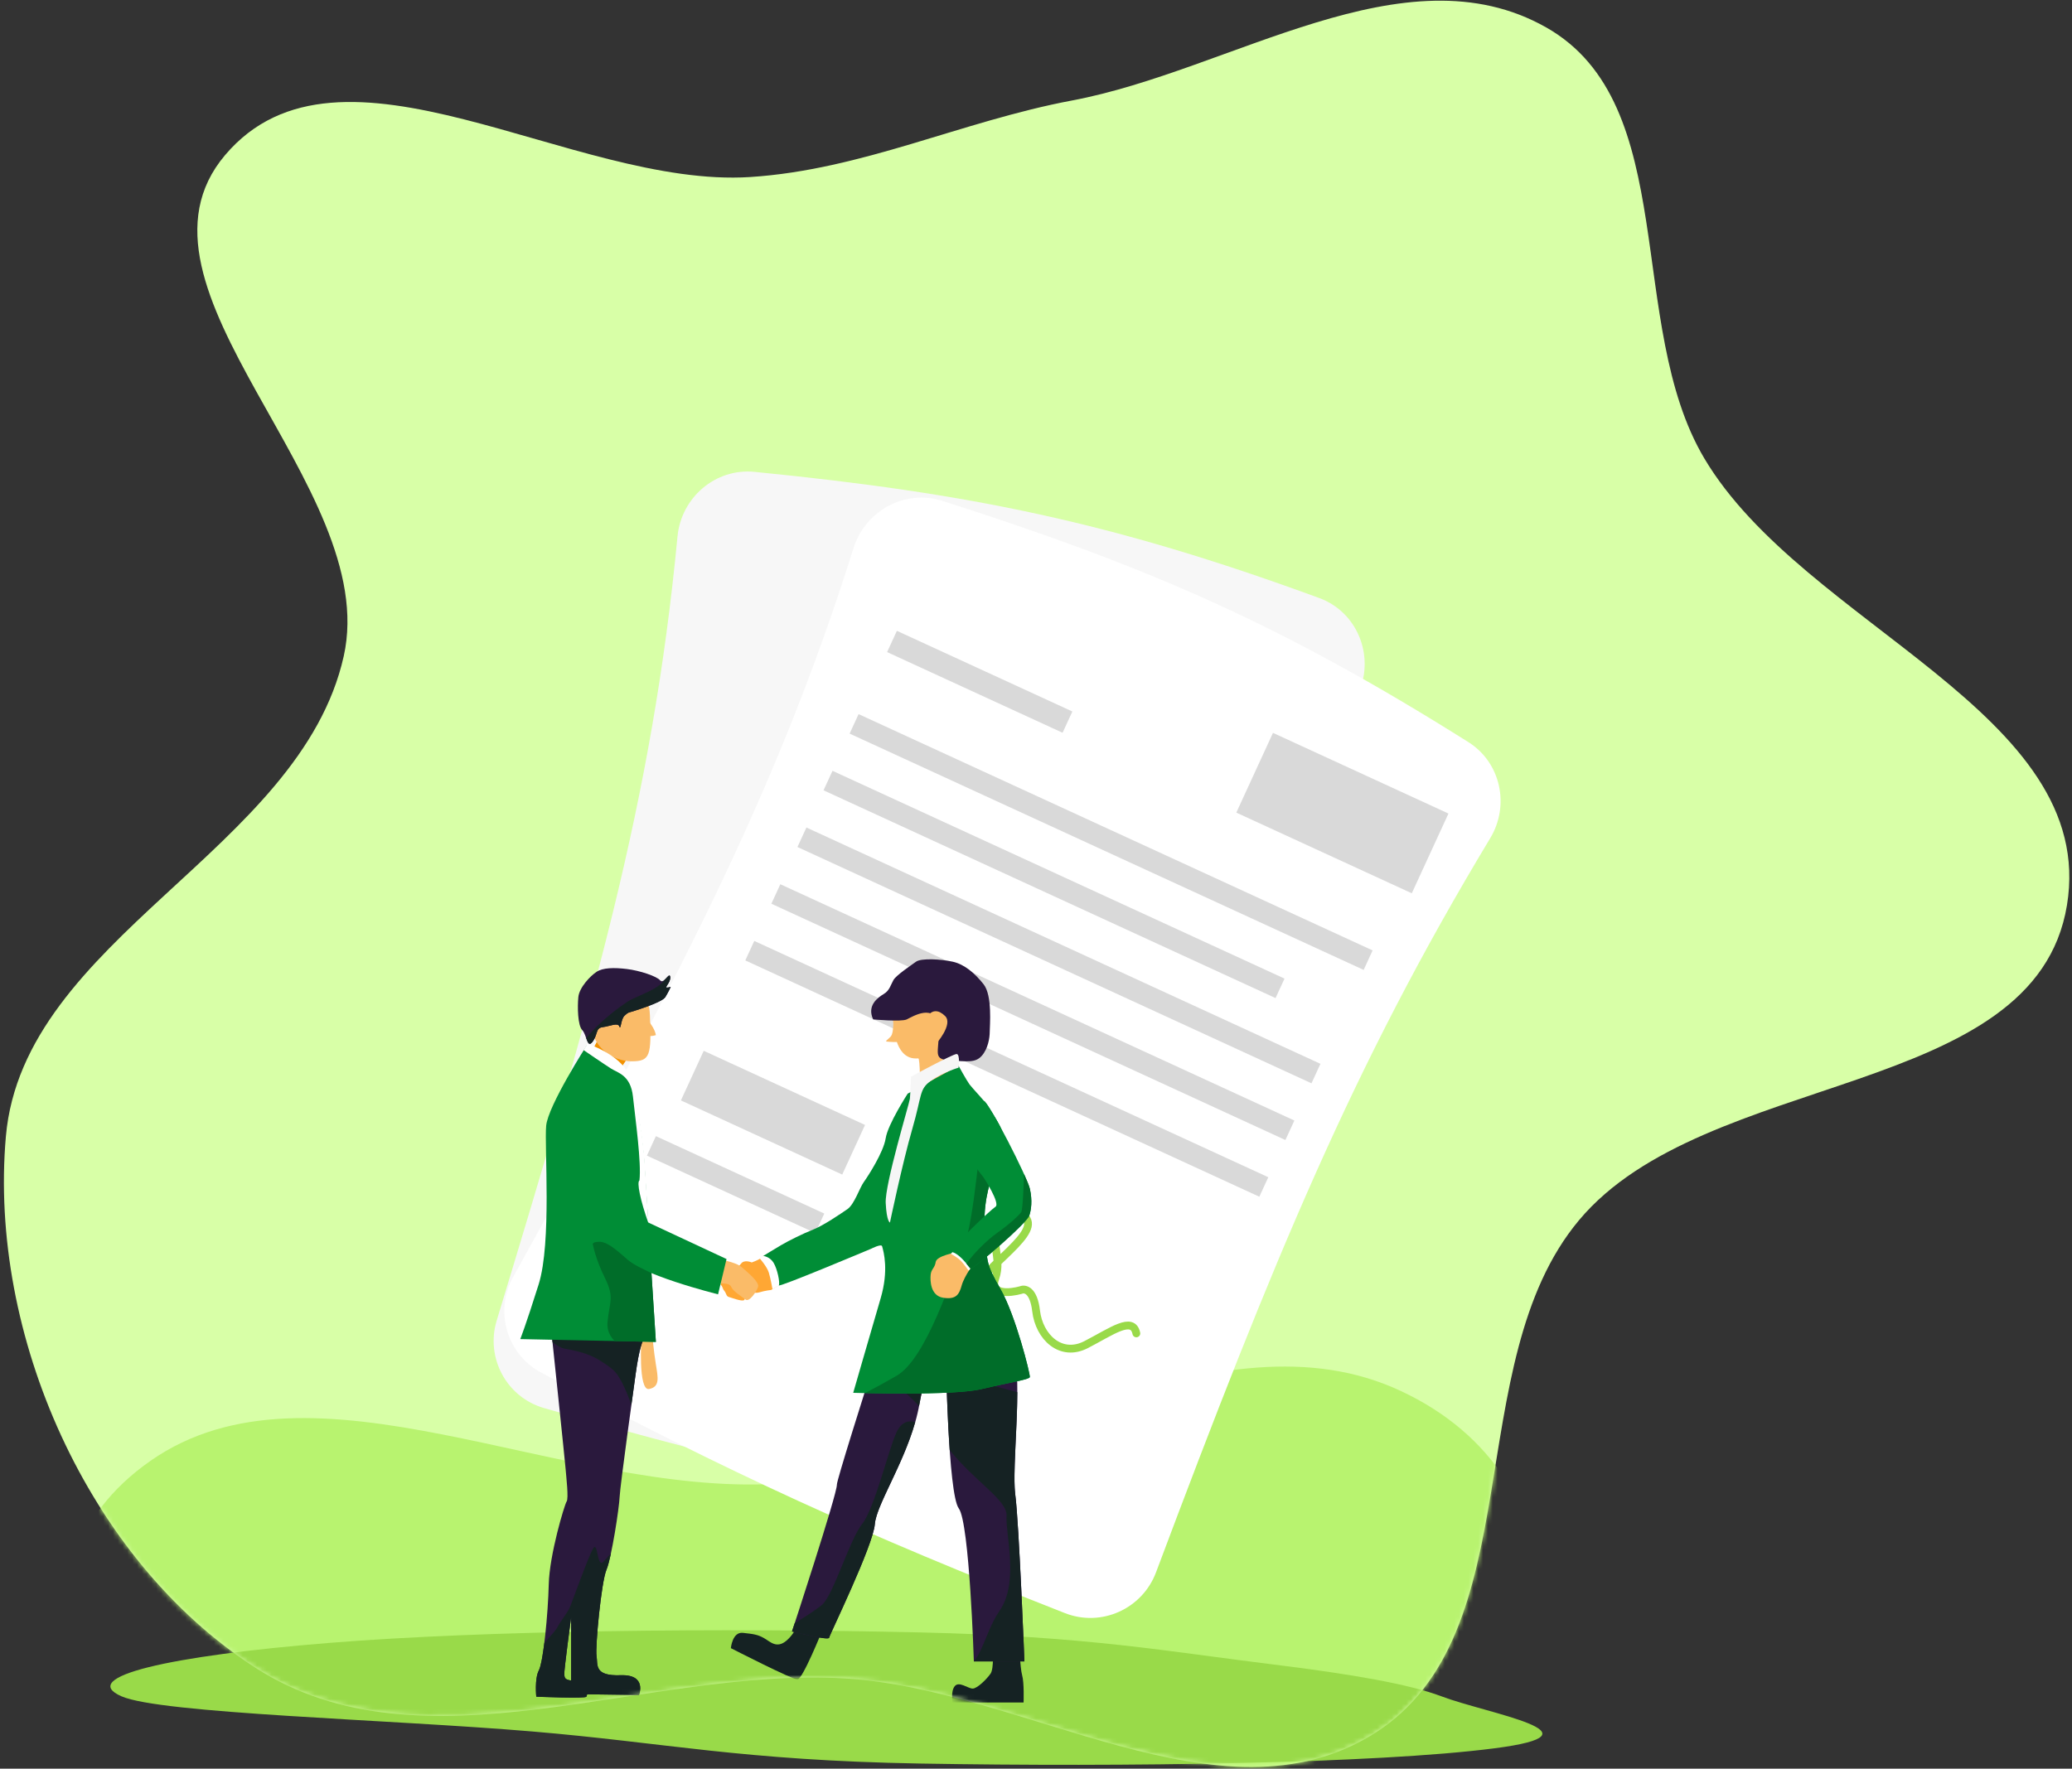 <!-- width="431" height="368" -->
<svg  viewBox="0 0 431 368" fill="none" xmlns="http://www.w3.org/2000/svg">
<rect x="0" y="0" width="431" height="368" fill="#333333" stroke="none"/>
<path fill-rule="eveonodd" clip-rule="evenodd" d="M191.405 339.654C226.239 340.45 243.311 343.685 264.671 346.303C281.412 348.356 293.257 350.463 299.819 352.945C309.504 356.609 334.733 360.689 310.846 363.772C286.063 366.971 233.743 367.681 191.405 366.939C154.228 366.287 138.42 362.599 110.68 360.263C80.845 357.75 33.493 356.56 25.261 352.945C16.144 348.94 34.873 344.527 68.694 341.821C101.176 339.223 149.4 338.693 191.405 339.654Z" fill="#99DA49"/>
<path fill-rule="evenodd" clip-rule="evenodd" d="M328.448 253.894C303.407 283.828 318.831 340.094 285.723 360.767C253.937 380.613 213.188 351.453 175.762 349.229C134.205 346.759 88.002 369.537 53.026 346.938C18.264 324.479 -2.395 277.66 1.223 236.459C4.848 195.178 62.469 176.968 71.501 136.529C79.42 101.08 23.348 59.951 46.836 32.252C70.791 4 119.052 39.215 156.036 36.835C179.32 35.336 200.035 25.228 222.963 20.915C256.224 14.659 292.132 -10.987 321.603 5.691C349.797 21.645 337.979 67.493 354.504 95.353C375.22 130.28 436.531 148.311 429.95 188.357C423.304 228.791 354.734 222.471 328.448 253.894Z" fill="#D8FFA7"/>
<mask id="mask0_285_430" style="mask-type:alpha" maskUnits="userSpaceOnUse" x="0" y="0" width="431" height="368">
<path fill-rule="evenodd" clip-rule="evenodd" d="M328.448 253.894C303.407 283.828 318.831 340.094 285.723 360.767C253.937 380.613 213.188 351.453 175.762 349.229C134.205 346.759 88.002 369.537 53.026 346.938C18.264 324.479 -2.395 277.66 1.223 236.459C4.848 195.178 62.469 176.968 71.501 136.529C79.42 101.08 23.348 59.951 46.836 32.252C70.791 4 119.052 39.215 156.036 36.835C179.32 35.336 200.035 25.228 222.963 20.915C256.224 14.659 292.132 -10.987 321.603 5.691C349.797 21.645 337.979 67.493 354.504 95.353C375.22 130.28 436.531 148.311 429.95 188.357C423.304 228.791 354.734 222.471 328.448 253.894Z" fill="#C4C4C4"/>
</mask>
<g mask="url(#mask0_285_430)">
<path fill-rule="evenodd" clip-rule="evenodd" d="M325.237 385.917C327.233 420.83 331.618 457.845 302.757 485.991C272.151 515.84 221.989 539.553 173.327 534.068C128.087 528.969 114.14 487.8 85.457 461.499C63.947 441.775 37.267 426.339 28.722 401.472C17.563 369.002 -2.146 327.316 31.313 303.948C64.95 280.456 116.291 311.25 161.506 308.736C207.138 306.2 253.38 271.505 291.523 289.484C330.257 307.743 323.252 351.188 325.237 385.917Z" fill="#B8F36F"/>
<path d="M140.926 111.639C141.7 103.507 148.826 97.374 156.955 98.18C201.476 102.595 231.247 108.586 274.432 124.439C281.905 127.182 285.641 135.504 283.046 143.03C264.984 195.42 257.273 237.985 246.929 306.939C245.723 314.979 238.184 320.518 230.163 319.188C185.636 311.806 155.974 305.276 113.169 292.977C105.376 290.738 100.961 282.527 103.317 274.768C123.282 209.021 135.683 166.746 140.926 111.639Z" fill="#F7F7F7"/>
<path d="M190.581 249.747C191.62 258.09 193.87 265.666 197.078 257.86C200.286 250.054 210.362 241.294 203.433 239.738C201.743 239.359 201.272 241.483 200.416 242.988C198.268 246.764 202.092 249.419 201.466 254.062C200.965 257.776 205.085 256.468 207.207 255.35C207.949 254.824 209.784 254.806 211.183 258.946C212.933 264.122 218.23 267.39 222.816 263.637C227.402 259.883 231.042 255.709 232.553 259.167" stroke="#99DA49" stroke-width="1.623" stroke-linecap="round" stroke-linejoin="round"/>
<rect x="234.277" y="131.038" width="40.176" height="18.262" transform="rotate(12.65 234.277 131.038)" fill="#D9D9D9"/>
<rect x="126.248" y="239.883" width="38.552" height="4.464" transform="rotate(12.65 126.248 239.883)" fill="#D9D9D9"/>
<rect x="132.275" y="220.44" width="36.929" height="11.363" transform="rotate(12.65 132.275 220.44)" fill="#D9D9D9"/>
<path d="M177.546 114.038C179.999 106.246 188.249 101.735 196.031 104.22C238.65 117.827 266.515 129.898 305.442 154.413C312.178 158.655 314.096 167.573 309.988 174.392C281.391 221.86 264.969 261.879 240.465 327.157C237.607 334.769 229.079 338.613 221.512 335.638C179.506 319.128 151.859 306.552 112.562 285.592C105.408 281.776 102.804 272.825 106.727 265.729C139.971 205.594 160.92 166.838 177.546 114.038Z" fill="white"/>
<path d="M197.291 259.466C196.566 267.842 197.187 275.721 201.953 268.756C206.719 261.791 218.401 255.326 211.949 252.359C210.375 251.636 209.472 253.615 208.32 254.908C205.432 258.153 208.617 261.547 207.036 265.957C205.772 269.485 210.074 269.066 212.383 268.415C213.218 268.055 215.016 268.42 215.521 272.761C216.152 278.188 220.65 282.49 225.918 279.776C231.187 277.061 235.617 273.739 236.374 277.437" stroke="#99DA49" stroke-width="1.623" stroke-linecap="round" stroke-linejoin="round"/>
<rect x="264.795" y="152.487" width="40.176" height="18.262" transform="rotate(24.694 264.795 152.487)" fill="#D9D9D9"/>
<rect x="178.596" y="148.585" width="117.686" height="4.464" transform="rotate(24.694 178.596 148.585)" fill="#D9D9D9"/>
<rect x="136.434" y="236.396" width="38.552" height="4.464" transform="rotate(24.694 136.434 236.396)" fill="#D9D9D9"/>
<rect x="146.385" y="218.639" width="36.929" height="11.363" transform="rotate(24.694 146.385 218.639)" fill="#D9D9D9"/>
<rect x="156.896" y="195.779" width="117.686" height="4.464" transform="rotate(24.694 156.896 195.779)" fill="#D9D9D9"/>
<rect x="162.32" y="183.981" width="117.686" height="4.464" transform="rotate(24.694 162.32 183.981)" fill="#D9D9D9"/>
<rect x="167.744" y="172.182" width="117.686" height="4.464" transform="rotate(24.694 167.744 172.182)" fill="#D9D9D9"/>
<rect x="173.172" y="160.384" width="103.483" height="4.464" transform="rotate(24.694 173.172 160.384)" fill="#D9D9D9"/>
<rect x="186.564" y="131.256" width="40.176" height="4.87" transform="rotate(24.694 186.564 131.256)" fill="#D9D9D9"/>
<path fill-rule="evenodd" clip-rule="evenodd" d="M191.405 339.654C226.239 340.45 243.311 343.685 264.671 346.303C281.412 348.356 293.257 350.463 299.819 352.945C309.504 356.609 334.733 360.689 310.846 363.772C286.063 366.971 233.743 367.681 191.405 366.939C154.228 366.287 138.42 362.599 110.68 360.263C80.845 357.75 33.493 356.56 25.261 352.945C16.144 348.94 34.873 344.527 68.694 341.821C101.176 339.223 149.4 338.693 191.405 339.654Z" fill="#99DA49"/>
<path d="M156.386 262.686C156.386 262.686 154.819 261.97 154.133 262.946C153.447 263.923 149.517 266.887 149.917 267.312C150.443 267.878 150.218 268.043 150.673 268.594C151.129 269.15 151.034 269.71 151.62 269.866C152.205 270.021 154.233 270.822 154.754 270.527C155.274 270.231 154.609 268.609 155.455 268.619C156.306 268.629 156.832 269.24 157.983 268.889C159.19 268.524 160.416 268.399 160.416 268.399L164.497 265.9C164.497 265.9 162.474 261.509 162.144 261.474C161.818 261.439 158.764 261.304 158.764 261.304C158.273 261.95 157.257 262.341 156.381 262.676L156.386 262.686Z" fill="#FFA734"/>
<path d="M190.996 220.139C190.996 220.139 195.602 215.733 195.928 216.153C196.253 216.574 199.553 220.624 199.387 221.736C199.222 222.847 191.387 226.928 191.387 226.928C191.387 226.928 191.422 220.234 190.996 220.134V220.139Z" fill="#FABB68"/>
<path d="M185.774 209.645C185.729 210.301 185.164 220.234 190.506 220.234C195.848 220.234 197.205 219.343 197.625 217.375C198.046 215.408 199.408 212.033 198.517 210.581C197.625 209.129 196.173 207.677 193.925 207.487C191.677 207.297 189.99 207.672 188.538 208.048C187.086 208.423 185.774 209.64 185.774 209.64V209.645Z" fill="#FABB68"/>
<path d="M181.623 212.108C181.623 212.108 187.486 212.649 188.613 212.108C189.739 211.567 194.606 208.528 195.146 213.57C195.687 218.612 193.629 220.379 197.45 220.625C201.27 220.87 202.887 221.165 204.209 219.693C205.53 218.221 205.876 215.918 205.876 214.697C205.876 213.475 206.462 207.157 204.604 204.803C202.747 202.45 200.589 200.638 198.186 200.102C195.782 199.566 191.622 199.316 190.545 200.102C189.469 200.888 186.43 202.896 185.844 203.922C185.258 204.949 185.058 206.085 183.836 206.816C182.615 207.547 180.262 209.219 181.633 212.108H181.623Z" fill="#2A193D"/>
<path d="M192.271 212.704C192.271 212.704 193.633 208.553 196.577 211.387C198.375 213.114 194.65 217.28 194.65 217.28L192.271 212.704Z" fill="#FABB68"/>
<path d="M170.98 339.405C170.98 339.405 166.964 349.398 165.888 349.443C164.811 349.488 152.029 342.929 152.029 342.929C152.029 342.929 152.325 339.5 154.528 339.745C156.731 339.99 157.567 340.085 158.889 340.821C160.21 341.557 161.522 343.12 163.6 341.362C165.678 339.605 166.774 336.315 166.774 336.315L170.985 339.4L170.98 339.405Z" fill="#152223"/>
<path d="M206.498 342.869C206.498 342.869 206.798 347.139 206.052 348.226C205.306 349.312 203.293 351.34 202.327 351.34C201.361 351.34 199.493 349.748 198.602 350.834C197.711 351.921 198.156 354.239 198.156 354.239H212.916C212.916 354.239 213.066 350.113 212.616 348.556C212.165 346.999 212.02 341.642 212.02 341.642L206.503 342.874L206.498 342.869Z" fill="#152223"/>
<path d="M188.268 263.282C187.156 266.742 186.045 270.221 184.958 273.626C179.14 291.855 174.054 308.057 174.084 308.898C174.144 310.856 164.746 339.459 164.746 339.459C164.746 339.459 172.356 341.417 172.466 340.766C172.577 340.115 181.644 321.565 181.979 317.124C182.315 312.683 189.479 302.495 191.267 292.046C193.059 281.597 196.749 281.987 196.749 281.987C196.749 281.987 197.195 310.851 199.438 313.855C201.676 316.859 202.572 345.683 202.572 345.683H213.091C213.091 345.683 211.97 316.859 211.188 310.981C210.407 305.103 212.756 287.605 210.853 281.201C208.95 274.797 198.987 271.403 198.987 271.403L188.243 276.625L188.263 263.272L188.268 263.282Z" fill="#2A193D"/>
<path d="M197.549 301.698C202.686 308.197 209.59 312.147 209.375 315.387C209.115 319.307 212.059 329.23 207.873 335.238C205.54 338.588 204.433 343.559 202.576 345.687H213.09C213.09 345.687 211.968 316.864 211.187 310.986C210.647 306.925 211.598 297.327 211.613 289.667L196.828 285.722C196.933 289.632 197.144 295.99 197.544 301.698H197.549Z" fill="#152223"/>
<path d="M181.473 284.585C184.787 286.813 188.397 289.571 191.176 292.55C191.206 292.385 191.241 292.215 191.271 292.05C191.867 288.585 192.668 286.317 193.474 284.825L182.339 281.856C182.043 282.777 181.758 283.688 181.473 284.59V284.585Z" fill="#152223"/>
<path d="M186.489 298.013C184.822 301.538 181.948 313.819 179.335 317.083C176.721 320.348 173.327 331.973 170.974 333.931C169.787 334.922 167.384 336.464 165.296 337.756C164.946 338.828 164.74 339.458 164.74 339.458C164.74 339.458 172.35 341.416 172.461 340.765C172.571 340.114 181.638 321.564 181.973 317.123C182.269 313.233 187.806 304.922 190.375 295.895C189.163 295.519 187.581 295.7 186.484 298.013H186.489Z" fill="#152223"/>
<path d="M158.768 261.314L158.002 261.805C158.002 261.805 159.539 263.517 159.93 264.809C160.32 266.1 160.681 268.248 160.681 268.248L162.578 267.142V261.214L159.804 260.803L158.778 261.309L158.768 261.314Z" fill="white"/>
<path d="M188.808 227.554C188.808 227.554 184.682 233.922 184.232 236.841C183.781 239.765 180.517 244.792 179.666 245.969C178.815 247.145 177.708 250.605 176.271 251.586C174.834 252.567 171.309 254.981 169.152 255.832C166.999 256.683 163.995 258.185 162.558 259.031C161.121 259.877 158.768 261.319 158.768 261.319C158.768 261.319 160.139 261.449 160.92 262.756C161.707 264.063 162.272 266.852 162.012 267.437C161.752 268.023 181.228 259.817 181.228 259.817C181.228 259.817 183.321 258.736 183.486 259.306C183.836 260.538 184.888 264.318 183.19 270.121C180.707 278.612 177.478 289.802 177.478 289.802C177.478 289.802 198.015 290.473 204.154 289.026C210.292 287.579 214.082 287.054 214.212 286.533C214.342 286.012 211.273 273.746 208.139 268.258C205.005 262.771 205.43 262.761 204.905 256.883C204.384 251.005 205.59 246.89 206.767 243.465C207.944 240.036 208.63 237.297 208.529 235.875C208.429 234.453 205.691 230.538 205.2 229.752C204.709 228.966 202.261 226.422 201.675 225.636C201.089 224.85 199.387 221.751 199.387 221.751" fill="#008D36"/>
<path d="M189.495 224.024C189.495 224.024 189.365 227.714 189.265 228.63C189.164 229.546 184.043 246.394 184.238 250.309C184.433 254.225 185.119 254.375 185.119 254.375C185.119 254.375 187.713 241.983 189.77 234.884C191.828 227.784 191.162 226.657 193.625 224.89C196.089 223.123 199.393 222.146 199.393 222.146C199.393 222.146 199.764 219.308 198.978 219.308C198.192 219.308 189.49 224.024 189.49 224.024H189.495Z" fill="#F6F6F6"/>
<path d="M186.041 213.109C185.996 212.994 185.826 213.024 185.821 213.149C185.801 213.925 185.696 215.272 185.245 215.713C184.865 216.088 184.559 216.358 184.369 216.519C184.294 216.584 184.334 216.709 184.434 216.719C185.11 216.784 186.822 216.924 187.098 216.689C187.363 216.464 186.472 214.161 186.041 213.104V213.109Z" fill="#FABB68"/>
<path d="M204.905 256.873C204.384 250.995 205.591 246.88 206.768 243.455C207.944 240.025 208.63 237.287 208.53 235.865C208.43 234.443 205.691 230.528 205.201 229.742C205.1 229.581 204.92 229.351 204.69 229.076C204.099 236.506 202.502 254.35 200.529 259.311C198.016 265.63 192.724 282.663 186.49 286.267C184.247 287.564 181.954 288.806 179.932 289.862C185.564 289.987 199.323 290.163 204.154 289.021C210.292 287.574 214.083 287.049 214.213 286.528C214.343 286.007 211.274 273.741 208.14 268.253C205.005 262.766 205.431 262.756 204.905 256.878V256.873Z" fill="#006D29"/>
<path d="M198.807 260.618C198.807 260.618 194.841 261.279 194.641 262.575C194.441 263.872 193.71 264.022 193.59 265.219C193.469 266.416 193.514 269.605 196.198 270.02C198.882 270.436 199.518 269.36 200.053 267.427C200.589 265.494 202.772 262.555 202.772 262.555C202.772 262.555 200.053 260.327 199.588 260.448C199.122 260.568 198.802 260.618 198.802 260.618H198.807Z" fill="#FABB68"/>
<path d="M198.131 260.518L198.121 260.533L197.791 260.868C197.791 260.868 199.308 261.714 199.959 262.43C200.47 262.986 201.12 263.892 201.386 264.263C201.446 264.343 201.566 264.343 201.621 264.263L202.387 263.191C202.417 263.146 202.422 263.091 202.402 263.046L200.7 259.396C200.67 259.331 200.595 259.296 200.525 259.316L198.702 259.872C198.672 259.882 198.652 259.897 198.632 259.917L198.126 260.528L198.131 260.518Z" fill="white"/>
<path d="M204.691 229.071C205.768 229.446 213.663 244.837 214.229 247.371C214.775 249.824 214.489 251.746 214.124 252.858C213.789 254.375 202.303 264.258 201.873 263.923C201.482 263.622 199.95 261.139 198.128 260.528C197.086 260.178 205.988 251.776 207.065 251.09C208.141 250.405 204.616 245.017 204.616 245.017L199.399 238.258L204.696 229.066L204.691 229.071Z" fill="#008D36"/>
<path d="M214.124 252.858C214.489 251.746 214.774 249.824 214.229 247.371C214.109 246.83 213.658 245.708 213.007 244.276C212.912 247.566 212.727 251.827 212.401 252.252C211.861 252.953 210.048 254.67 207.354 256.578C205.377 257.98 202.508 260.774 201.041 262.941C201.437 263.427 201.727 263.818 201.867 263.928C202.303 264.263 213.783 254.375 214.119 252.863L214.124 252.858Z" fill="#006D29"/>
<path d="M131.412 218.963C131.412 218.963 127.051 224.79 127.127 226.112C127.202 227.434 122.205 223.639 122.155 223.418C122.105 223.198 122.45 219.403 124.483 216.294C126.516 213.185 131.412 218.963 131.412 218.963Z" fill="#FABB68"/>
<path d="M133.444 278.081C133.394 278.277 132.708 289.447 135.011 289.006C137.314 288.565 136.874 286.653 136.433 283.914C135.993 281.175 135.647 277.791 135.747 277.45C135.847 277.11 133.444 278.086 133.444 278.086V278.081Z" fill="#FABB68"/>
<path d="M114.732 277.396C114.732 277.396 117.426 303.06 117.621 305.313C117.816 307.566 118.307 311.777 117.867 312.413C117.426 313.049 114.292 323.483 114.147 329.651C114.001 335.819 113.02 345.763 112.089 347.53C111.158 349.298 111.548 353.018 111.548 353.018C111.548 353.018 121.832 353.458 121.982 353.018C122.132 352.577 123.254 349.738 120.27 349.738C117.286 349.738 117.476 349.102 117.381 348.416C117.286 347.73 118.803 336.515 118.803 336.515V352.482L132.907 352.677C132.907 352.677 134.669 348.366 129.087 348.562C123.504 348.757 124.385 346.409 124.09 344.546C123.794 342.684 125.071 329.165 126.148 326.622C127.224 324.079 128.791 313.79 128.891 311.437C128.991 309.084 131.98 287.65 132.221 285.867C133.643 275.483 135.16 278.227 135.26 276.855C135.36 275.483 114.737 277.396 114.737 277.396H114.732Z" fill="#2A193D"/>
<path d="M124.974 283.193C127.768 284.985 128.238 285.476 129.445 287.779C130.221 289.261 130.902 291.083 131.333 292.325C131.788 289.011 132.144 286.437 132.224 285.866C133.646 275.482 135.163 278.226 135.263 276.854C135.363 275.482 114.74 277.395 114.74 277.395C114.74 277.395 114.815 278.106 114.941 279.298C115.892 279.968 116.733 280.464 117.289 280.579C119.442 281.02 122.185 281.4 124.979 283.193H124.974Z" fill="#152223"/>
<path d="M121.985 353.017C122.015 352.932 122.08 352.751 122.145 352.526L132.91 352.676C132.91 352.676 134.672 348.365 129.089 348.561C123.507 348.756 124.388 346.408 124.093 344.545C123.797 342.683 125.074 329.165 126.15 326.621C126.436 325.945 126.756 324.724 127.077 323.252C126.791 323.512 126.431 323.908 125.615 324.859C124.098 326.621 124.448 320.403 123.372 322.215C122.295 324.028 118.811 333.921 118.415 334.707C118.025 335.493 116.307 337.791 115.917 338.627C115.661 339.173 114.244 340.69 113.233 341.862C112.888 344.61 112.492 346.798 112.097 347.544C111.165 349.307 111.556 353.032 111.556 353.032C111.556 353.032 121.84 353.472 121.99 353.032L121.985 353.017ZM117.379 348.41C117.279 347.725 118.801 336.509 118.801 336.509V349.657C117.359 349.467 117.459 348.956 117.379 348.41Z" fill="#152223"/>
<path d="M131.412 218.963C131.412 218.963 127.051 224.79 127.127 226.112C127.202 227.434 122.205 223.639 122.155 223.418C122.105 223.198 122.45 219.403 124.483 216.294C126.516 213.185 131.412 218.963 131.412 218.963Z" fill="#FABB68"/>
<path d="M129.061 222.312C130.197 220.584 131.409 218.962 131.409 218.962C131.409 218.962 129.576 216.804 127.689 215.833C127.438 215.728 127.188 215.623 126.933 215.518C125.996 215.222 125.1 215.337 124.479 216.294C124.179 216.754 123.924 217.225 123.693 217.7C125.381 219.413 127.288 221.145 129.066 222.312H129.061Z" fill="#F39200"/>
<path d="M128.398 204.433C128.398 204.433 134.862 202.931 135.192 211.292C135.523 219.653 135.257 220.825 131.402 220.825C127.547 220.825 122.65 217.951 122.846 211.682C123.041 205.414 125.264 204.758 128.398 204.433Z" fill="#FABB68"/>
<path d="M122.129 217.396C122.129 217.396 113.998 230.032 113.608 234.243C113.217 238.454 114.785 258.536 112.041 267.252C109.297 275.969 108.221 278.623 108.221 278.623L136.434 279.209L133.985 241.202C133.985 241.202 132.809 228.075 130.751 223.764C128.693 219.453 122.129 217.396 122.129 217.396Z" fill="#008D36"/>
<path d="M134.059 241.002C134.059 241.002 132.883 227.874 130.825 223.563C128.767 219.253 122.203 217.195 122.203 217.195C122.203 217.195 121.898 217.67 121.402 218.467L121.512 218.572C121.512 218.572 125.643 221.405 127.08 222.322C128.517 223.238 131.18 223.684 131.661 228.165C132.172 232.951 133.444 241.883 133.013 245.618C132.427 245.953 133.178 249.708 134.885 254.525L134.054 241.002H134.059Z" fill="white"/>
<path d="M148.809 261.804C149.07 262 152.86 262.425 154.297 263.667C155.734 264.908 157.987 266.801 157.691 267.747C157.396 268.694 155.864 271.012 155.078 270.391C154.292 269.77 152.564 268.759 152.109 267.777C151.653 266.796 150.376 267.257 149.105 266.796C147.833 266.335 148.809 261.799 148.809 261.799V261.804Z" fill="#FABB68"/>
<path d="M131.411 252.758L151.127 261.965L149.365 269.31C149.365 269.31 132.027 264.999 130.069 261.475C128.112 257.95 131.416 252.758 131.416 252.758H131.411Z" fill="#008D36"/>
<path d="M130.945 210.636C130.945 210.636 137.669 208.678 138.405 207.452C139.141 206.225 139.517 205.344 139.517 205.344C139.517 205.344 138.635 205.604 138.585 205.409C138.535 205.214 139.612 204.102 139.401 203.171C139.191 202.24 138.045 204.853 137.329 203.987C136.613 203.121 133.068 201.944 130.389 201.619C127.711 201.294 125.428 201.344 124.121 202.19C122.814 203.036 120.496 205.454 120.301 207.462C120.105 209.47 120.156 213.34 121.117 214.336C122.078 215.332 122.113 218.321 123.27 216.734C124.426 215.147 123.84 213.91 125.358 213.715C126.875 213.52 128.542 212.689 128.837 213.57C129.133 214.451 129.138 212.118 129.859 211.382C130.58 210.646 130.94 210.631 130.94 210.631L130.945 210.636Z" fill="#2A193D"/>
<path d="M134.69 212.108C135.511 213.199 136.247 214.291 136.433 215.377C135.672 215.633 134.921 215.638 134.18 215.377L134.69 212.108Z" fill="#FABB68"/>
<path d="M130.656 262.191C129.349 261.114 126.64 258.375 124.743 258.375C122.845 258.375 123.361 259.091 123.361 259.091C123.361 259.091 123.826 261.835 125.849 265.951C127.872 270.071 126.765 270.842 126.37 275.088C126.21 276.805 126.931 278.097 127.842 279.023L136.428 279.203L135.507 264.894C133.94 264.108 131.957 263.262 130.651 262.186L130.656 262.191Z" fill="#006D29"/>
<path d="M121.935 216.009C122.275 216.965 122.561 217.716 123.271 216.745C124.433 215.162 123.842 213.921 125.359 213.725C126.876 213.53 128.544 212.699 128.839 213.58C129.134 214.461 129.139 212.128 129.86 211.392C130.586 210.656 130.942 210.641 130.942 210.641C130.942 210.641 137.666 208.684 138.402 207.457C139.138 206.23 139.513 205.349 139.513 205.349C139.513 205.349 138.632 205.61 138.582 205.414C138.532 205.219 139.608 204.108 139.398 203.176C139.268 202.601 138.777 203.387 138.252 203.857C136.93 205.935 132.068 207.392 130.656 208.333C127.717 210.291 125.409 212.299 123.887 213.836C122.991 214.742 122.405 215.473 121.93 216.004L121.935 216.009Z" fill="#152223"/>
</g>
</svg>
